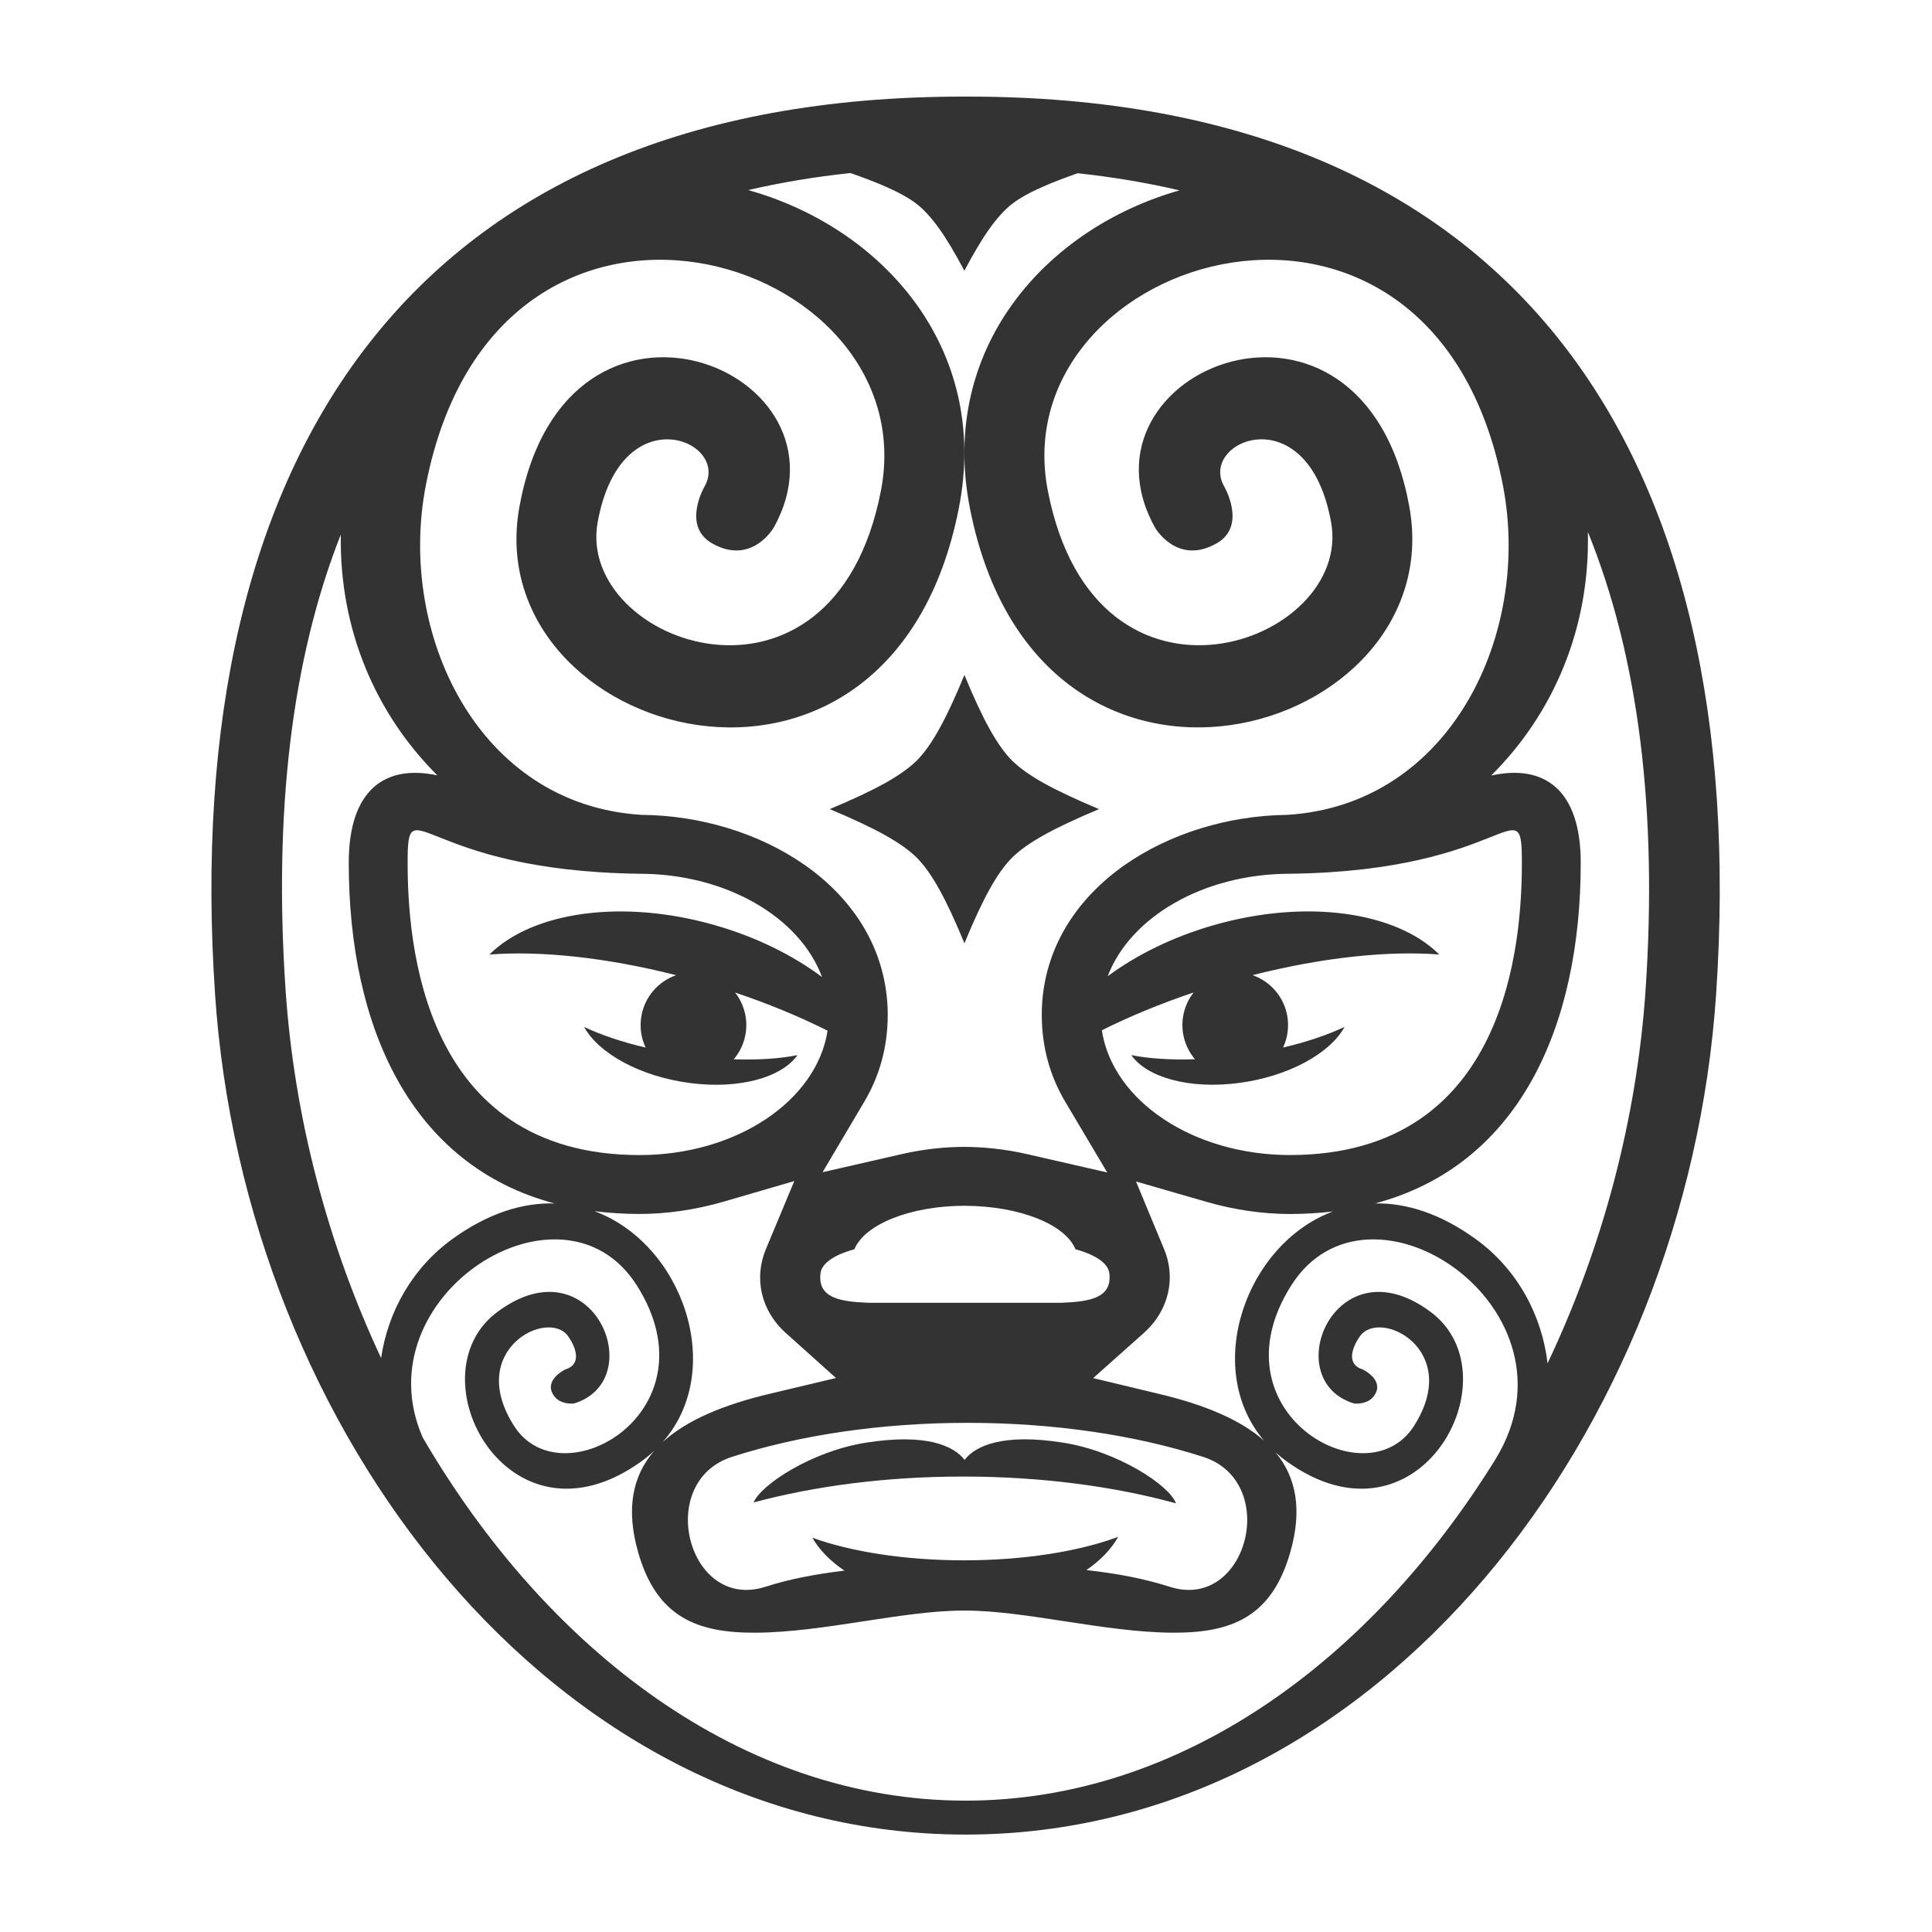 <?xml version="1.0" encoding="UTF-8" standalone="no"?>
<svg
   xmlns:dc="http://purl.org/dc/elements/1.1/"
   xmlns:cc="http://creativecommons.org/ns#"
   xmlns:rdf="http://www.w3.org/1999/02/22-rdf-syntax-ns#"
   xmlns:svg="http://www.w3.org/2000/svg"
   xmlns="http://www.w3.org/2000/svg"
   xmlns:sodipodi="http://sodipodi.sourceforge.net/DTD/sodipodi-0.dtd"
   xmlns:inkscape="http://www.inkscape.org/namespaces/inkscape"
   version="1.1"
   id="Layer_1"
   x="0px"
   y="0px"
   width="100px"
   height="100px"
   viewBox="0 0 100 100"
   enable-background="new 0 0 100 100"
   xml:space="preserve"
   inkscape:version="0.48.4 r9939"
   sodipodi:docname="icon_4923.svg"><defs
     id="defs9" /><sodipodi:namedview
     pagecolor="#ffffff"
     bordercolor="#666666"
     borderopacity="1"
     objecttolerance="10"
     gridtolerance="10"
     guidetolerance="10"
     inkscape:pageopacity="0"
     inkscape:pageshadow="2"
     inkscape:window-width="1920"
     inkscape:window-height="1056"
     id="namedview7"
     showgrid="false"
     inkscape:zoom="2.36"
     inkscape:cx="-0.42372881"
     inkscape:cy="50"
     inkscape:window-x="0"
     inkscape:window-y="24"
     inkscape:window-maximized="1"
     inkscape:current-layer="Layer_1" /><g
     id="g3"
     style="fill:#333333"
     transform="matrix(0.909,0,0,0.909,4.87,4.658)"><path
       d="m 43.293,66.01 c -1.177,0.322 -1.862,0.816 -1.929,1.36 -0.171,1.416 1.099,1.622 2.722,1.688 h 11 c 1.623,-0.065 2.895,-0.271 2.723,-1.688 -0.064,-0.544 -0.75,-1.038 -1.929,-1.36 -0.571,-1.404 -3.147,-2.465 -6.323,-2.476 -3.106,0.007 -5.692,1.07 -6.264,2.476 l 0,0 z m -6.971,11.822 c -4.418,1.422 -2.508,8.818 1.91,7.395 1.346,-0.433 2.859,-0.724 4.495,-0.916 -0.801,-0.539 -1.428,-1.176 -1.828,-1.875 2.198,0.795 5.257,1.287 8.638,1.287 3.451,0 6.568,-0.514 8.775,-1.337 -0.392,0.704 -1.013,1.345 -1.808,1.892 1.722,0.19 3.312,0.492 4.737,0.949 4.419,1.424 6.328,-5.973 1.91,-7.395 -3.842,-1.236 -8.479,-1.938 -13.416,-1.938 -4.937,0 -9.57,0.702 -13.413,1.938 l 0,0 z M 31.048,44.628 C 18.545,44.463 17.854,39.575 17.854,44 c 0,4.42 0.767,16.627 13.193,16.648 5.538,0 10.101,-3.097 10.719,-7.084 -1.571,-0.789 -3.347,-1.526 -5.268,-2.174 0.508,0.65 0.749,1.502 0.594,2.379 -0.096,0.547 -0.334,1.029 -0.669,1.424 1.39,0.047 2.632,-0.037 3.628,-0.236 -0.896,1.271 -3.303,1.955 -6.113,1.589 -2.831,-0.366 -5.213,-1.688 -6.035,-3.196 0.952,0.452 2.151,0.858 3.502,1.176 -0.255,-0.543 -0.351,-1.166 -0.239,-1.801 0.196,-1.113 0.98,-1.975 1.977,-2.32 -4.012,-1.02 -7.755,-1.401 -10.632,-1.176 2.422,-2.417 7.528,-3.196 12.845,-1.671 2.357,0.676 4.439,1.714 6.094,2.951 -1.256,-3.392 -5.438,-5.881 -10.402,-5.881 l 0,0 z m 37.057,0 c -4.942,0 -9.108,2.467 -10.388,5.834 1.646,-1.217 3.705,-2.238 6.033,-2.906 5.315,-1.524 10.424,-0.746 12.845,1.671 -2.875,-0.225 -6.619,0.156 -10.632,1.176 0.997,0.346 1.781,1.207 1.979,2.32 0.109,0.635 0.016,1.258 -0.239,1.801 1.351,-0.316 2.549,-0.724 3.502,-1.176 -0.822,1.508 -3.205,2.829 -6.034,3.196 -2.811,0.366 -5.218,-0.317 -6.113,-1.589 0.996,0.199 2.237,0.283 3.627,0.236 -0.334,-0.395 -0.571,-0.877 -0.67,-1.424 -0.152,-0.877 0.088,-1.729 0.594,-2.379 -1.901,0.641 -3.664,1.372 -5.226,2.154 0.604,3.997 5.175,7.104 10.724,7.104 C 80.533,60.627 81.3,48.419 81.3,44 c 0,-4.425 -0.693,0.463 -13.195,0.628 l 0,0 z M 6.887,51.475 C 4.819,20.673 18.242,0.376 49.488,0.376 h 0.136 0.136 c 31.245,0 44.67,20.296 42.602,51.099 -1.67,24.858 -19.209,47.864 -42.737,47.864 -23.529,0 -41.07,-23.005 -42.738,-47.864 l 0,0 z m 24.292,-10.2 c 6.63,0.057 13.467,4.008 13.984,10.632 0.019,0.241 0.029,0.487 0.029,0.733 0,1.908 -0.496,3.551 -1.326,4.953 l -2.386,4.031 4.565,-1.044 c 1.306,-0.3 2.553,-0.399 3.508,-0.399 0.962,0.002 2.233,0.104 3.56,0.409 l 4.576,1.048 -2.396,-4.037 c -0.834,-1.404 -1.331,-3.051 -1.331,-4.961 0,-0.246 0.01,-0.492 0.027,-0.733 0.517,-6.607 7.32,-10.555 13.935,-10.631 9.343,-0.559 13.925,-10.34 12.3,-18.745 C 76.221,1.794 51.677,9.298 54.309,22.828 c 2.727,14.005 17.379,8.692 16.129,1.787 -1.312,-7.246 -7.541,-4.655 -6.101,-2.064 0,0 1.34,2.265 -0.42,3.266 -2.251,1.28 -3.503,-0.893 -3.503,-0.893 C 55.404,15.922 72.242,9.088 74.894,23.738 77.267,36.85 53.749,43.747 49.862,23.769 48.1,14.708 54.195,7.875 61.807,5.715 59.973,5.286 58.04,4.96 56.009,4.739 55.238,5.01 54.593,5.258 54.078,5.484 53.307,5.821 52.708,6.152 52.283,6.478 51.857,6.81 51.428,7.278 50.996,7.884 50.568,8.479 50.089,9.281 49.555,10.293 49.021,9.281 48.541,8.479 48.113,7.884 47.68,7.278 47.252,6.809 46.827,6.478 46.402,6.152 45.804,5.821 45.032,5.484 44.508,5.256 43.854,5.004 43.068,4.728 c -2.042,0.218 -3.981,0.542 -5.82,0.971 7.638,2.142 13.768,8.987 12,18.07 -3.888,19.979 -27.404,13.082 -25.03,-0.031 2.652,-14.65 19.49,-7.816 14.479,1.186 0,0 -1.252,2.172 -3.503,0.893 -1.76,-1.001 -0.42,-3.266 -0.42,-3.266 1.442,-2.59 -4.788,-5.181 -6.1,2.064 -1.25,6.905 13.402,12.219 16.128,-1.787 2.633,-13.53 -21.913,-21.034 -25.916,-0.297 -1.621,8.403 2.957,18.18 12.293,18.744 l 0,0 z M 26.217,63.402 C 18.017,61.221 14.501,53.335 14.501,44 c 0,-4.172 2.087,-5.61 5.044,-4.974 -3.529,-3.521 -5.584,-8.321 -5.497,-13.71 -2.817,7.124 -3.82,15.86 -3.147,25.888 0.491,7.313 2.412,14.526 5.442,21.002 0.386,-2.633 1.772,-5.115 4.025,-6.754 2.073,-1.511 4.061,-2.102 5.849,-2.05 l 0,0 z m 6.157,13.592 c 1.367,-1.258 3.479,-2.135 6.131,-2.762 l 3.739,-0.89 -2.859,-2.567 C 37.94,69.48 37.58,67.622 38.251,66.01 l 1.62,-3.883 -4.039,1.177 c -1.599,0.463 -3.239,0.697 -4.788,0.697 -0.891,-0.002 -1.742,-0.059 -2.554,-0.159 5.021,1.849 7.529,9.015 3.884,13.152 l 0,0 z M 72.945,63.4 c 1.764,-0.031 3.718,0.567 5.755,2.051 2.338,1.699 3.743,4.309 4.063,7.053 3.112,-6.551 5.084,-13.873 5.584,-21.301 0.676,-10.098 -0.381,-18.887 -3.289,-26.037 0.129,5.456 -1.937,10.316 -5.506,13.871 2.986,-0.665 5.1,0.766 5.1,4.962 0,9.334 -3.511,17.218 -11.707,19.401 l 0,0 z m -6.33,13.504 c -3.518,-4.141 -1.033,-11.189 3.922,-13.045 -0.773,0.092 -1.583,0.142 -2.428,0.144 -1.541,0 -3.17,-0.229 -4.758,-0.69 l -4.023,-1.162 1.605,3.867 c 0.666,1.604 0.293,3.465 -1.168,4.767 l -2.875,2.562 3.744,0.898 c 2.565,0.61 4.62,1.456 5.981,2.659 l 0,0 z m 5.131,-2.111 c -4.37,-1.327 -1.074,-9.27 4.367,-5.209 4.867,3.63 -0.653,13.979 -8.232,8.486 -0.214,-0.155 -0.415,-0.318 -0.604,-0.49 1.179,1.422 1.531,3.275 0.828,5.71 -1.06,3.673 -3.349,4.573 -6.701,4.554 -3.896,-0.025 -8.325,-1.261 -11.857,-1.261 -3.532,0 -7.961,1.235 -11.858,1.261 -3.353,0.021 -5.643,-0.881 -6.702,-4.554 -0.717,-2.487 -0.334,-4.366 0.908,-5.802 -0.218,0.203 -0.453,0.396 -0.707,0.582 -7.578,5.492 -13.099,-4.856 -8.232,-8.486 5.441,-4.061 8.737,3.882 4.367,5.209 0,0 -0.944,0.121 -1.257,-0.654 -0.313,-0.774 0.767,-1.285 0.767,-1.285 0.96,-0.293 0.603,-1.266 0.155,-1.896 -1.131,-1.593 -5.853,0.771 -3.066,5.125 2.707,4.229 11.516,-0.845 6.986,-8.008 -4.242,-6.704 -15.711,0.61 -12.197,8.651 7.056,12.107 18.204,20.681 30.915,20.681 12.278,0 23.101,-7.998 30.183,-19.458 5.199,-8.52 -7.195,-16.906 -11.645,-9.874 -4.53,7.163 4.279,12.237 6.986,8.008 2.787,-4.354 -1.937,-6.718 -3.065,-5.125 -0.45,0.631 -0.808,1.604 0.154,1.896 0,0 1.079,0.511 0.767,1.285 -0.317,0.775 -1.26,0.654 -1.26,0.654 l 0,0 z m -34.193,5.635 c 0.428,-1.023 3.333,-2.926 6.417,-3.408 3.412,-0.535 4.974,0.176 5.598,0.983 0.623,-0.808 2.186,-1.521 5.597,-0.983 3.134,0.49 6.083,2.446 6.437,3.457 -3.521,-0.966 -7.67,-1.524 -12.114,-1.524 -4.369,-0.002 -8.454,0.538 -11.935,1.475 l 0,0 z M 48.12,36.392 c 0.426,-0.761 0.906,-1.788 1.438,-3.083 0.532,1.295 1.012,2.322 1.438,3.083 0.43,0.775 0.857,1.375 1.281,1.799 0.425,0.416 1.021,0.84 1.789,1.271 0.769,0.431 1.82,0.926 3.156,1.486 -1.336,0.56 -2.389,1.056 -3.156,1.487 -0.77,0.432 -1.364,0.854 -1.789,1.271 -0.424,0.425 -0.853,1.024 -1.281,1.799 -0.426,0.761 -0.905,1.788 -1.438,3.083 -0.532,-1.295 -1.011,-2.322 -1.438,-3.083 -0.431,-0.775 -0.858,-1.375 -1.282,-1.799 -0.424,-0.417 -1.02,-0.839 -1.789,-1.271 -0.769,-0.431 -1.82,-0.927 -3.157,-1.487 1.337,-0.561 2.389,-1.056 3.157,-1.486 0.769,-0.432 1.365,-0.855 1.789,-1.271 0.424,-0.424 0.851,-1.024 1.282,-1.799 l 0,0 z"
       id="path5"
       style="fill:#333333"
       inkscape:connector-curvature="0" /></g></svg>